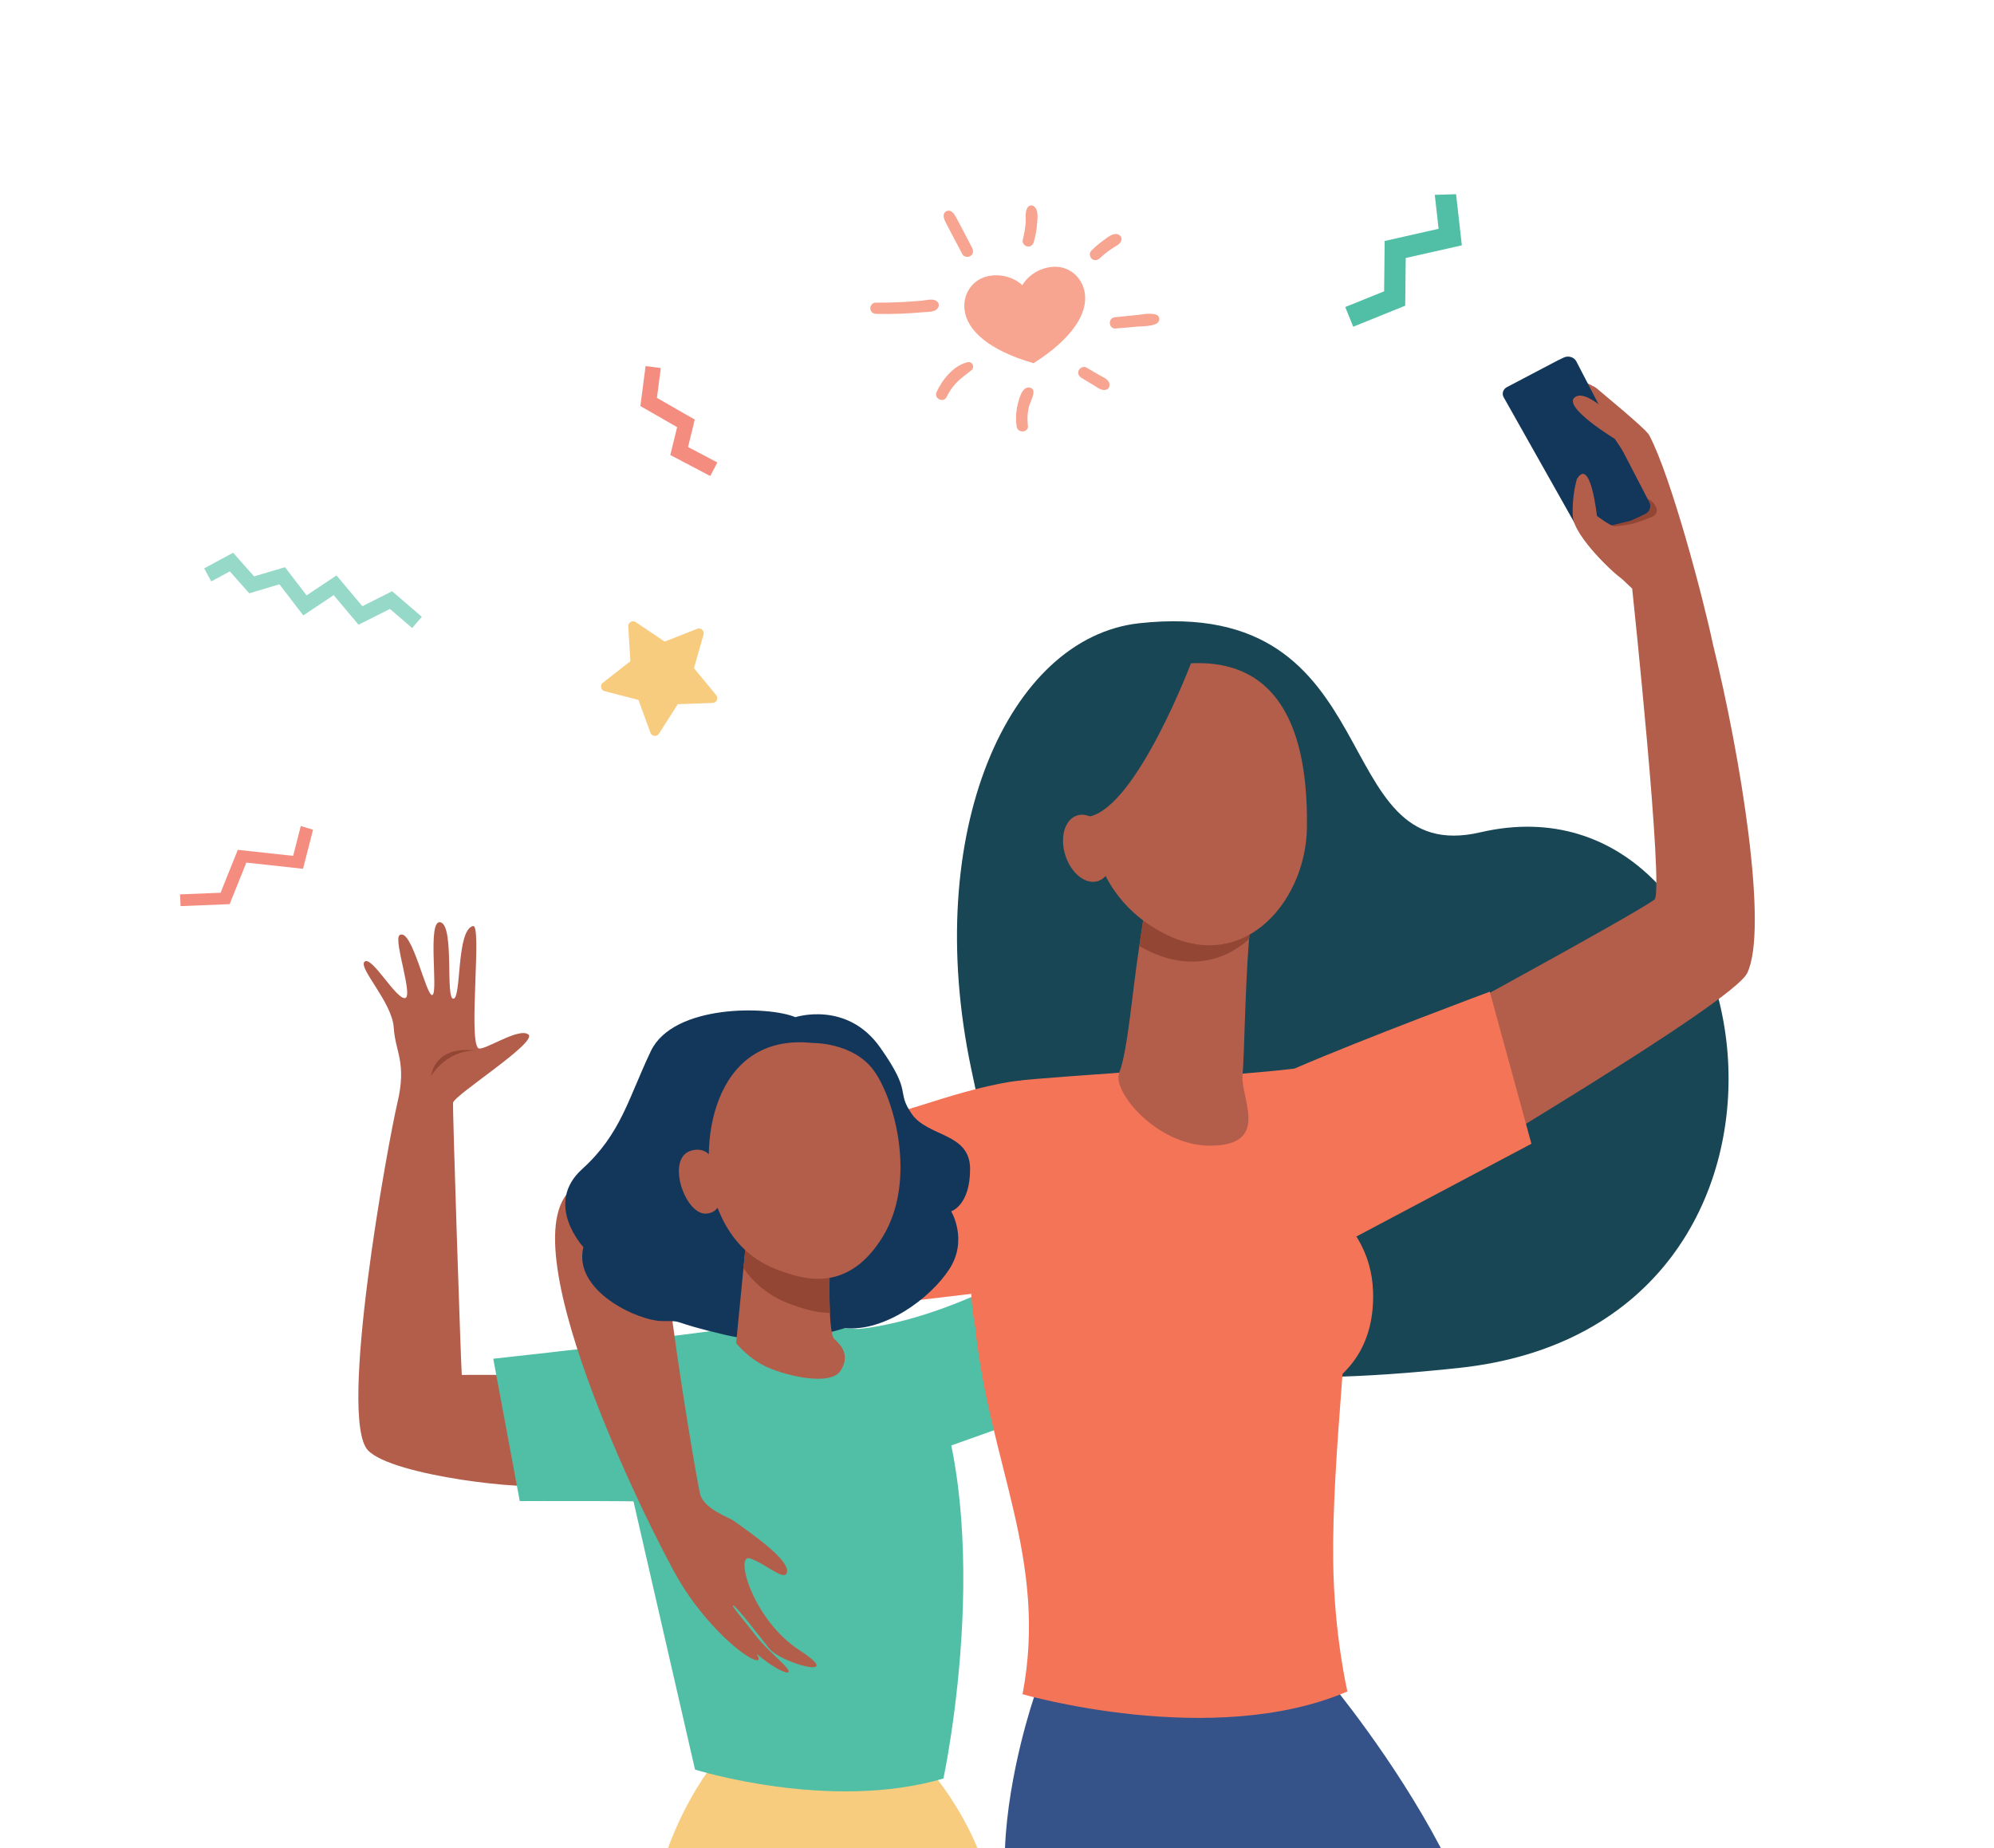  <svg xmlns="http://www.w3.org/2000/svg" width="260" height="241" viewBox="0 0 2876.093 2666.667" class="top">
        <path d="M0 2666.667h2876.093V0H0v2666.667" fill="#fff" />
        <path d="M1643.333 899.213c-188.72 20.627-314.318 301.534-242.56 642.574 71.774 341.026 127.574 493.6 703.76 431.893 576.174-61.707 448.507-869.907 30.934-772.813-224.52 52.186-126.627-341.627-492.134-301.654" fill="#184655" />
        <path d="M1149.77 1671.667c-63.026 16.44-306.07 53.88-334.642 64.533l148.207 151.747h217.05l-30.614-216.28" fill="#f7a491" />
        <path d="M2378.96 627.773c-5.107-9.546-69.347-61.746-75.053-66.933-5.707-5.187-48.907-26.267-49.254-2.733-.093 6.76 39.014 32.693 53.707 42.84-12.493-10.707-68.733-37.934-76.64-33-15.32 9.573 50.12 57.96 70.413 69.773 16.227 9.453 22.094 60.533 23.787 80.627.6 7.093-1.48 26.88-.627 19.826.16-1.293-17.2-28.066-24.68-42.72-4.933-9.64-13.533-12.933-18.013-6.44-11.107 16.107 18.6 103.48 27.627 115.067 10.693 13.707 34.986 36.507 44.226 45.147 0 0 46.467 438.16 32.187 448.653-33.4 24.547-362.933 202.947-362.933 202.947s34.506 210.613 42.426 203.293c7.907-7.32 432.627-256.267 454.16-299.92 31.134-63.16-9.093-312.12-49.52-475.533-13.6-65-60.506-242.36-91.813-300.894" fill="#b35e4b" />
        <path d="M2371.747 717.613l8.826 3.894s11.747 7.826 9.08 17.426c-1.56 5.56-5.053 6.534-25.96 14.134-15.12 5.493-35.64 6.853-66.453 8.506l74.507-43.96" fill="#944634" />
        <path d="M2379.227 724.653l-105.28-203.146c-3.254-6.28-11.387-8.814-18.16-5.654l-8.2 3.934s-.027.026-.08.066l-.027-.053-73.787 38.787c-5.493 2.893-7.573 9.346-4.68 14.493l110.534 196.107 73.2-18.027 20.12-9.4c6.773-3.16 9.613-10.827 6.36-17.107" fill="#13375b" />
        <path d="M2274.68 691.253s-7.587 24.707-5.853 53.814c1.72 29.106 62.373 85.986 72.173 90.72 9.813 4.733 1-35.36 1-35.36s-1.76-37.52-11.56-40.147c-9.8-2.64-26.84-16-26.84-16s-9.16-86.107-28.92-53.027M2365.2 651.093l-23.187-33.146s-49.853-58.654-69.826-45.107c-19.974 13.547 57.146 60.32 57.146 60.32s30.08 42.693 61.8 102.2l5.734-21.893-31.667-62.374" fill="#b35e4b" />
        <path d="M1867.187 1541.787c100.066-43.334 281.826-110.974 281.826-110.974l60.08 219.427-297.666 157.707s-70.427-254.827-44.24-266.16M1472.827 1558.987s-36.614 1.346-129.4 31.066c-101.514 32.507-292.01 79.96-292.01 79.96L1153.14 1896.2l339.873-40.387s33.147-296.826-20.186-296.826" fill="#f47458" />
        <path d="M787.912 1983.533l-122.04.2c-1.21-11.586-13.397-381.76-12.613-392.52.785-10.773 122.67-87.493 108.665-98.613-14.005-11.133-66.673 25.933-72.65 19.493-13.78-14.853 5.858-178.866-7.162-175.986-24.36 5.386-16.518 104.373-28.38 104.84-11.862.453 1.716-104.08-18.305-110.174-20.02-6.093-3.287 100.094-11.868 104.774-8.58 4.68-29.576-97.814-47.384-86.374-9.67 6.2 20.957 90.694 7.385 90.92-13.57.227-47.384-60.866-57.816-52.68-10.43 8.187 39.605 58.64 41.875 94.92 2.27 36.267 19.16 50.2 5.308 108.947-13.853 58.733-86.083 455-42.485 501.213 35.4 37.52 237.864 58.934 254.932 49.307 65.414-36.893 2.537-158.267 2.537-158.267" fill="#b35e4b" />
        <path d="M685.1 1515.813s-54.797-10.493-63.893 37.214c0 0 21.257-37.347 63.892-37.214" fill="#944634" />
        <path d="M1098.227 1986.507s9.413-55.374 138.704-68.827c131.843-13.733 269.883-100.107 269.883-100.107s12.334 190.187-26.48 229.44l-132.72 47.214-249.386-107.72M1021.307 1925.693s-46.423 3.347-105.728 11.107c-59.305 7.76-204.32 23.587-204.32 23.587l38.23 205.413s214.85-1.013 222.33 2.493c7.476 3.507 57.82-219.52 49.487-242.6" fill="#50bfa5" />
        <path d="M2078.547 2666.667c-67.987-129.587-159.814-239.574-159.814-239.574l-427.28 21.68s-37.373 108.294-41.906 217.894h629" fill="#355389" />
        <path d="M1943.613 2440.467c-194.066 83.466-468.746 3.946-468.746 3.946 37.146-193.573-47.867-332.84-68.187-529.04-25.533-136.546 38.36-152.506 66.147-356.386.186-1.374 141.546-11.24 141.546-11.24l147.094 3.64s60.36-4.107 105.72-9.6c3.346-.414 81.946 278.84 69.28 442.093-8.627 111.32-14.174 194.093-13.374 267.667 1.174 106.946 20.52 188.92 20.52 188.92" fill="#f47458" />
        <path d="M1980.627 1863.307c4.56 144.173-129.334 183.706-278.627 183.706s-270.32-70.626-270.32-157.733c0-87.12 99.253-204.373 248.467-209.68 186.76-6.64 296.973 73.28 300.48 183.707" fill="#f47458" />
        <path d="M1651.587 1310.347s-3.374 24.053-8.56 57.226c-9.494 60.707-16.48 149.907-28.654 180.174C1603.64 1574.4 1668.587 1653 1745.2 1653c88.28 0 44.347-68.347 47.107-101.107 2.746-32.48 3.493-121.853 9.306-195.92 3.147-40.066 5.427-69.28 5.427-69.28l-155.453 23.654" fill="#b35e4b" />
        <path d="M1801.907 1354.64c2.973-39.2 5.133-67.947 5.133-67.947l-155.453 23.654s-3.934 22.64-8.254 54.64c63.014 36.56 119.694 25.026 158.574-10.347" fill="#944634" />
        <path d="M1700.333 958.493s-61.28 13.814-99.12 71.56c-37.826 57.734-63.8 227.72 60.827 307.067 124.613 79.333 221.533-32.893 223.133-142.36 1.614-109.48-21.853-255.56-184.84-236.267" fill="#b35e4b" />
        <path d="M1718.72 954.92s-78.133 207.4-146.76 223.04c-68.627 15.653-67.64 71.653-67.64 71.653s1.533-203.613 65.853-250.32c64.32-46.706 148.547-44.373 148.547-44.373" fill="#184655" />
        <path d="M1600.64 1213.733c8.307 26.147.707 51.88-16.96 57.494-17.667 5.6-38.72-11.04-47.027-37.174-8.293-26.146-.706-51.88 16.974-57.493 17.666-5.613 38.72 11.027 47.013 37.173" fill="#b35e4b" />
        <path d="M1409.973 2666.667c-24.026-58.293-59.746-101.72-59.746-101.72s-77.727 7.28-119.88 7.28c-166.132 0-205.503-21.787-205.503-21.787s-34.844 43.68-61.6 116.227h446.73" fill="#f7cc7f" />
        <path d="M1110.86 1908.307s-155.237 23.933-249.564 30.08l141.06 614.787s194.828 61.133 358.39 12.88c0 0 84.827-394.414-37.14-620.947-14.862-27.614-126.63-30.014-126.63-30.014l-86.116-6.786" fill="#50bfa5" />
        <path d="M1153.38 2381.187c-68.288-44.187-94.57-140.8-71.377-132.654 23.182 8.12 52.048 35.52 53.14 18.587 1.09-16.947-43.132-49.08-77.926-73.48-6.34-4.44-40.508-15.973-47.29-36.947-2.53-7.8-32.083-177.733-46.52-300.96L836.46 1708.16C713.91 1762 940.142 2213.4 978.804 2279.267c38.672 65.853 97.15 115.133 112.888 116.16 3.806.253 3.036-3.454-.324-9.214 18.455 16.04 41.494 29.494 45.643 26.454 5.34-3.907-29.218-29.654-45.834-51.347-16.628-21.667-36.156-43.96-34.31-45.08 2.966-1.773 35.08 40.267 52.362 62.04 17.26 21.773 112.436 47.067 44.15 2.907" fill="#b35e4b" />
        <path d="M1147.18 1467.587s74.283-24.334 122.29 43.706c48.01 68.04 22.058 61.587 45.413 95.614 23.357 34.013 84.344 26.986 84.344 79.773 0 52.787-27.254 61-27.254 61s24.654 41.067-2.6 83.293c-27.24 42.24-93.94 91.054-150.797 85.187 0 0-86.64 29.88-172.275 9.893-85.635-20-55.792-20-90.825-20-35.032 0-129.75-43.4-114.18-106.746 0 0-57.715-62-1.714-112.627 56.004-50.64 66.59-102.067 99.028-170.107 32.437-68.04 169.648-65.4 208.573-48.986" fill="#13375b" />
        <path d="M1196.81 1829.8s-3.118 93.44 6.587 102.213c9.707 8.774 23.256 23.32 8.983 45.614-14.27 22.28-76.228 8.053-105.097-4.694-27.71-12.253-45.594-35.04-45.594-35.04l14.453-147.973 120.668 39.88" fill="#b35e4b" />
        <path d="M1076.143 1789.92l-3.89 39.813c26.672 38.107 60.736 50.014 80.348 56.227 10.148 3.2 25.947 8.213 44.375 8.28-1.34-29.227-.164-64.44-.164-64.44l-120.667-39.88" fill="#944634" />
        <path d="M1172.157 1504.84s58.39-1.173 88.23 39.88c29.842 41.067 62.28 158.387 12.978 239.333-49.305 80.947-112.237 61-138.186 52.787-25.95-8.213-77.2-26.387-103.153-102.067-25.95-75.666-7.136-245.773 140.13-229.933" fill="#b35e4b" />
        <path d="M1037.056 1704.427s-2.93-54.934-40.244-44.267c-37.313 10.667-8.875 93.573 22.06 90.84 30.928-2.72 18.184-46.573 18.184-46.573" fill="#b35e4b" />
        <path d="M938.013 1057.187l-17.276-47.334-48.793-12.613c-5.557-1.44-7.056-8.627-2.536-12.16l39.687-31.053-3.084-50.307c-.35-5.733 6.02-9.373 10.778-6.173l41.803 28.146 46.887-18.48c5.343-2.106 10.776 2.827 9.202 8.347l-13.853 48.453 32.062 38.894c3.65 4.426.642 11.12-5.095 11.32l-50.364 1.8-27.07 42.52c-3.083 4.826-10.38 4.04-12.347-1.36" fill="#f7cc7f" />
        <path d="M259.395 1290.413l58.44-2.36 24.868-61.893 79.85 8.693 11.004-43 17.66 5.214-14.44 56.426-81.78-8.906-24.074 59.933-70.762 2.84-.765-16.947" fill="#f48c7f" />
        <path d="M2069.667 281.12l5.52 48.987-77.827 17.586-.773 72.627-56.094 22.68 11.48 28.4 75.04-30.347.72-68.813 80.974-18.293-8.307-73.72-30.733.893" fill="#50bfa5" />
        <path d="M335.945 797.48l30.248 34.133 44.572-13.266L441.96 859l43.115-28.773 37.305 44.426 42.97-21.6 42.882 36.88-13.956 16.227-32.064-27.573-45.34 22.786-35.864-42.693-43.836 29.253-34.424-44.866-43.525 12.96-28.035-31.64-26.804 14.493-10.18-18.827 41.74-22.573" fill="#96d9c9" />
        <path d="M1474.573 411.453s11.707-21.973 40.494-26.12c25.666-3.706 46.293 14.147 49.733 37.894 3.96 27.506-15.453 63.52-73.973 100.826-66.68-19.253-95.494-48.306-99.454-75.8-3.426-23.76 11.32-46.72 36.987-50.413 28.787-4.16 46.213 13.613 46.213 13.613M1263.956 452.907c25.52.453 46.05-.467 66.19-2.347 6.64-.613 18.334.28 22.414-5.84 2.107-3.187 2.147-6.827-.8-9.587-5.4-5.066-15.2-1.973-21.895-1.346-20.397 1.88-43.566 3.04-67.05 2.866-4.406-.04-7.852 4.547-7.564 8.694.333 4.72 4.293 7.48 8.706 7.56M1609.28 473.947c9.773-.734 19.533-1.654 29.293-2.547 9.334-.853 20.52-.213 29.08-4.213 6.307-2.934 6.12-11.667-.973-13.507-9.173-2.373-19.907.24-29.267 1.12-9.76.92-19.533 1.813-29.266 2.88-10.414 1.147-9.36 17.053 1.133 16.267M1365.533 572.56c10.4-21.653 24.747-29.333 35.44-38.227 5.72-4.773 1.534-13.48-5.826-11.64-20.16 5.054-35.88 24.947-44.28 42.907-4.427 9.467 10.133 16.413 14.666 6.96M1482.667 614.027c-1.28-10.054-.64-20.04 2.24-29.774 1.76-5.96 11.96-23.053.226-25.04-11.053-1.88-15.28 16.387-17.186 24.12-2.56 10.347-3.067 21.28-1.614 31.84 1.427 10.387 17.68 9.334 16.334-1.146M1559.973 545.227c5.774 3.453 11.547 6.906 17.32 10.373 5.774 3.44 11.467 8.707 18.48 6.613 3.947-1.173 5.16-5.346 4.374-8.933-1.414-6.52-10.414-9.653-15.694-12.773-5.8-3.414-11.586-6.84-17.386-10.267-3.84-2.267-9.24.16-11.027 3.947-2.08 4.36.08 8.733 3.933 11.04M1402.147 357.573c-25.147-48.026-24.774-48.32-29.32-52.053-4.667-3.827-12.254-.267-11.734 5.947.52 6.146.547 5.12 27.187 55.56 2.133 4.013 8.227 4.56 11.667 2.2 4.106-2.8 4.306-7.627 2.2-11.654M1491.147 349.133c2.506-8.573 4.08-17.306 4.72-26.226.586-8.28 2.613-20.894-5.48-25.907-1.734-1.08-4.787-.787-6.347.493-6.507 5.32-4.093 16.307-4.667 23.947-.626 8.32-2.146 16.587-4.186 24.693-1.067 4.254 2.346 8.694 6.48 9.48 4.666.88 8.24-2.253 9.48-6.48M1617.56 346.173c1.12-3.92-2.253-7.24-5.64-8.253-6.96-2.067-15.213 5.24-20.573 9.08-6.227 4.467-11.974 9.507-17.414 14.92-3.133 3.12-2.213 8.853.96 11.533 3.707 3.147 8.28 2.067 11.534-.946 21.266-19.694 28.373-16.627 31.133-26.334" fill="#f7a491" />
        <path d="M1024.268 686.827l-57.57-30.36 9.842-40.187-52.99-30.4 7.482-57.693 21.95 2.84-5.574 43.013L1002 605.36l-9.695 39.587 42.283 22.293-10.32 19.587" fill="#f48c7f" />
      </svg>